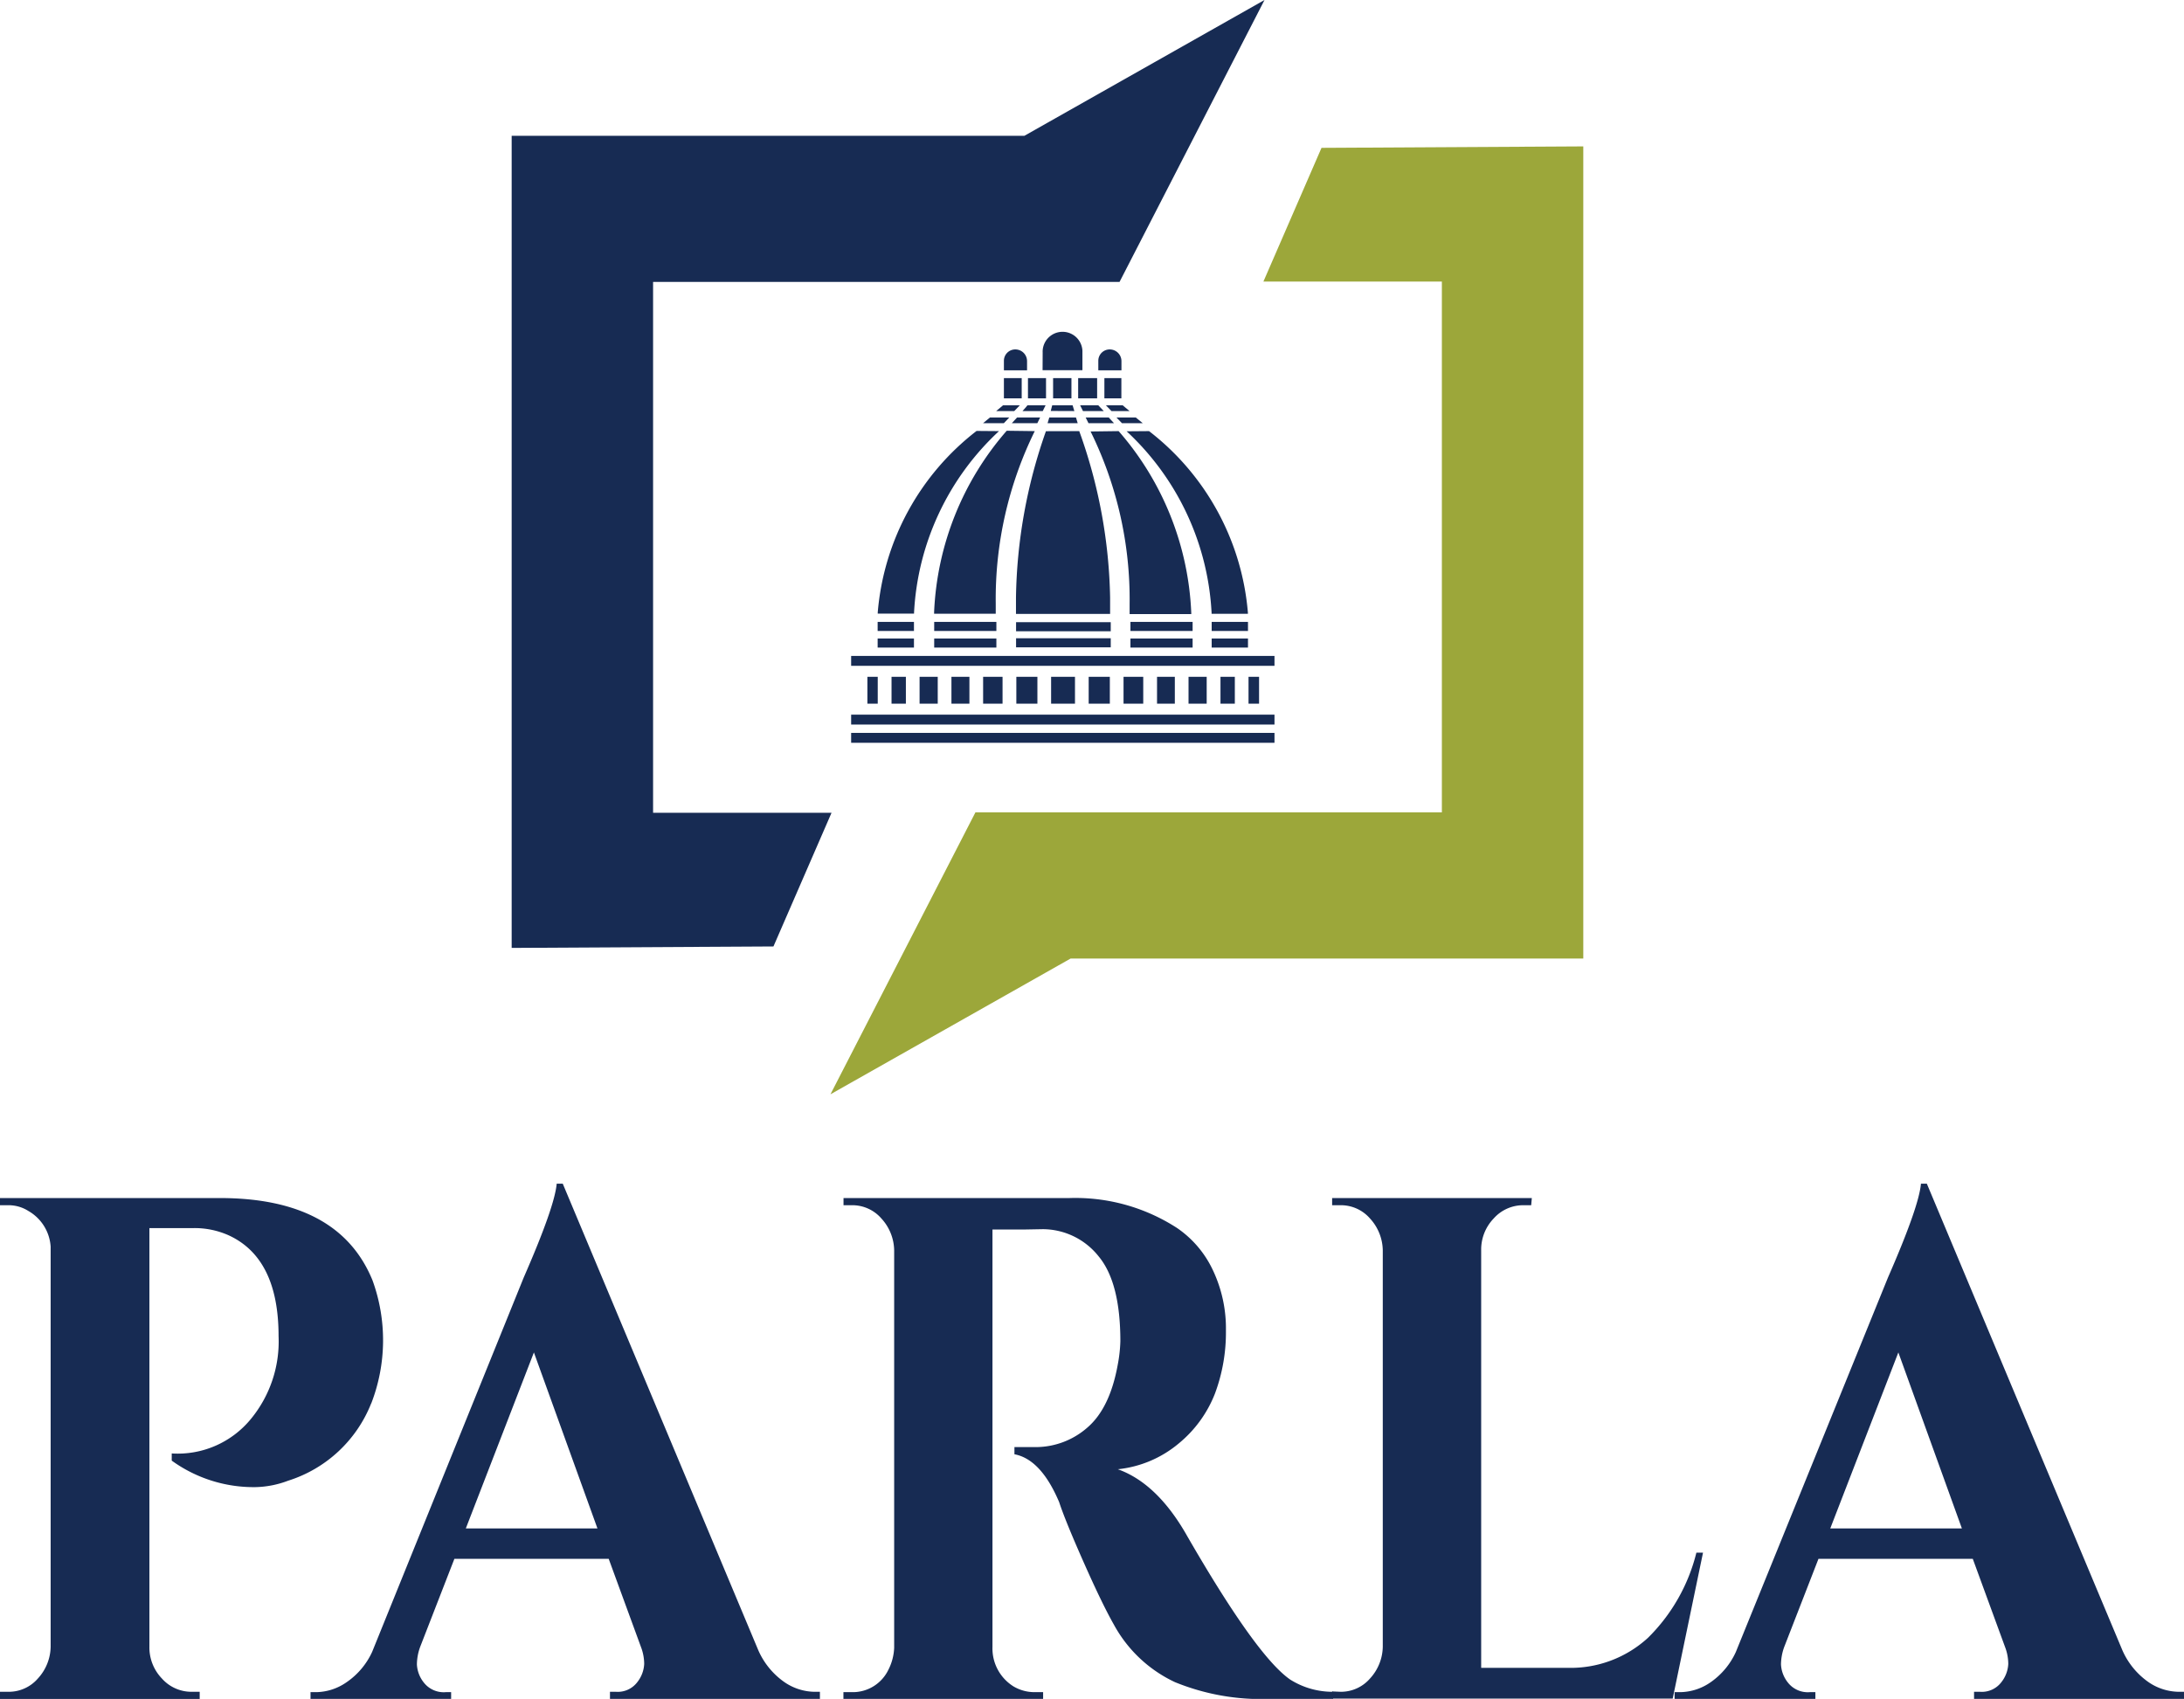 <svg xmlns="http://www.w3.org/2000/svg" viewBox="0 0 240.61 187.18"><defs><style>.cls-1{fill:#172b53;}.cls-2{fill:#9ca73a;}</style></defs><title>Parla_quadrado</title><g id="Camada_2" data-name="Camada 2"><g id="Camada_1-2" data-name="Camada 1"><path class="cls-1" d="M40.89,154.63a14.53,14.53,0,0,1-9.14,8.51,10.7,10.7,0,0,1-3.62.71,15.39,15.39,0,0,1-9.21-2.92v-.79a10.42,10.42,0,0,0,8.77-3.86,13.44,13.44,0,0,0,3-9.07q0-8.59-5.51-11.11a9.2,9.2,0,0,0-3.84-.79H16.46v46.12a4.92,4.92,0,0,0,1.38,3.51,4.34,4.34,0,0,0,3.26,1.46H22v.79H0v-.79H.94a4.23,4.23,0,0,0,3.23-1.46,5.29,5.29,0,0,0,1.41-3.51V137.36a4.89,4.89,0,0,0-2.46-3.94,4.06,4.06,0,0,0-2.18-.63H0V132H24.22q13.12,0,16.82,9.07a19.28,19.28,0,0,1-.14,13.56Z"/><path class="cls-1" d="M89.68,186.4h.65v.79H67.2v-.79h.65a2.7,2.7,0,0,0,2.36-1.06,3.51,3.51,0,0,0,.76-2,5.27,5.27,0,0,0-.36-1.89l-3.55-9.7h-17l-3.77,9.7a5.79,5.79,0,0,0-.36,1.93,3.47,3.47,0,0,0,.76,2,2.78,2.78,0,0,0,2.43,1.06h.58v.79H34.21v-.79h.65a6,6,0,0,0,3.33-1.1A8.16,8.16,0,0,0,41,182L57.7,140.75q3.41-7.8,3.63-10.33H62l21.54,51.4a8.39,8.39,0,0,0,2.76,3.43A6,6,0,0,0,89.68,186.4Zm-38.36-18h14.5l-7-19.39Z"/><path class="cls-1" d="M112.68,135.47h-3.34v46a4.93,4.93,0,0,0,2.32,4.34,4.54,4.54,0,0,0,2.32.63h.94v.79h-22v-.79h.94a4.35,4.35,0,0,0,4-2.44,5.86,5.86,0,0,0,.65-2.44V137.76a5.3,5.3,0,0,0-1.41-3.51,4.23,4.23,0,0,0-3.23-1.46h-.94V132h24.87a20.62,20.62,0,0,1,11.89,3.31,11.55,11.55,0,0,1,3.92,4.61,15,15,0,0,1,1.45,6.7,19.29,19.29,0,0,1-1.2,6.9,13.43,13.43,0,0,1-4,5.52,12.43,12.43,0,0,1-6.71,2.84q4.2,1.5,7.4,6.94,7.83,13.64,11.6,16.24a8.74,8.74,0,0,0,4.71,1.34v.79h-7.11a25.19,25.19,0,0,1-10.3-1.85,14.81,14.81,0,0,1-6.74-6.35q-1.3-2.29-3.34-6.9t-2.68-6.58q-2-4.73-4.93-5.28v-.79H114a8.64,8.64,0,0,0,5.77-2.13q2.5-2.13,3.37-6.94a16.14,16.14,0,0,0,.29-2.6q0-6.46-2.39-9.34a7.88,7.88,0,0,0-6.16-3Z"/><path class="cls-1" d="M147.7,186.4a4.23,4.23,0,0,0,3.23-1.46,5.29,5.29,0,0,0,1.41-3.51V137.76a5.3,5.3,0,0,0-1.41-3.51,4.24,4.24,0,0,0-3.23-1.46h-.94V132h22l-.07.79h-.87a4.34,4.34,0,0,0-3.26,1.46,4.93,4.93,0,0,0-1.38,3.51v46h9.5a12.61,12.61,0,0,0,8.88-3.31,19.87,19.87,0,0,0,5.33-9.38h.73l-3.34,16.08H146.76v-.79Z"/><path class="cls-1" d="M240,186.4h.65v.79H217.48v-.79h.65a2.7,2.7,0,0,0,2.36-1.06,3.51,3.51,0,0,0,.76-2,5.27,5.27,0,0,0-.36-1.89l-3.55-9.7h-17l-3.77,9.7a5.79,5.79,0,0,0-.36,1.93,3.47,3.47,0,0,0,.76,2,2.78,2.78,0,0,0,2.43,1.06H200v.79H184.49v-.79h.65a6,6,0,0,0,3.33-1.1,8.16,8.16,0,0,0,2.76-3.31L208,140.75q3.41-7.8,3.63-10.33h.65l21.54,51.4a8.39,8.39,0,0,0,2.76,3.43A6,6,0,0,0,240,186.4Zm-38.36-18h14.5l-7-19.39Z"/><polyline class="cls-1" points="85.21 104.28 91.61 89.55 71.95 89.55 71.95 31.06 123.34 31.06 139.31 0 112.86 14.96 56.37 14.96 56.37 104.44 85.21 104.28"/><polyline class="cls-2" points="145.59 16.29 139.19 31.02 158.85 31.02 158.85 89.51 107.46 89.51 91.49 120.57 117.95 105.61 174.43 105.61 174.43 16.13 145.59 16.29"/><polygon class="cls-1" points="138.71 77.53 137.55 77.53 137.55 74.57 138.71 74.57 138.71 77.53 138.71 77.53"/><polygon class="cls-1" points="96.7 77.53 95.56 77.53 95.56 74.57 96.7 74.57 96.7 77.53 96.7 77.53"/><rect class="cls-1" x="118.78" y="41.66" width="2.09" height="2.23"/><rect class="cls-1" x="93.77" y="80.75" width="46.64" height="1.09"/><polygon class="cls-1" points="136.04 77.53 134.46 77.53 134.46 74.57 136.04 74.57 136.04 77.53 136.04 77.53"/><polygon class="cls-1" points="132.94 77.53 130.94 77.53 130.94 74.57 132.94 74.57 132.94 77.53 132.94 77.53"/><polygon class="cls-1" points="129.43 77.53 127.47 77.53 127.47 74.57 129.43 74.57 129.43 77.53 129.43 77.53"/><polygon class="cls-1" points="125.95 77.53 123.78 77.53 123.78 74.57 125.95 74.57 125.95 77.53 125.95 77.53"/><polygon class="cls-1" points="122.27 77.53 119.94 77.53 119.94 74.57 122.27 74.57 122.27 77.53 122.27 77.53"/><polygon class="cls-1" points="118.43 77.53 115.8 77.53 115.8 74.57 118.43 74.57 118.43 77.53 118.43 77.53"/><polygon class="cls-1" points="114.29 77.53 111.97 77.53 111.97 74.57 114.29 74.57 114.29 77.53 114.29 77.53"/><polygon class="cls-1" points="110.45 77.53 108.31 77.53 108.31 74.57 110.45 74.57 110.45 77.53 110.45 77.53"/><polygon class="cls-1" points="106.8 77.53 104.82 77.53 104.82 74.57 106.8 74.57 106.8 77.53 106.8 77.53"/><polygon class="cls-1" points="103.31 77.53 101.31 77.53 101.31 74.57 103.31 74.57 103.31 77.53 103.31 77.53"/><polygon class="cls-1" points="99.8 77.53 98.22 77.53 98.22 74.57 99.8 74.57 99.8 77.53 99.8 77.53"/><path class="cls-1" d="M122.38,71.32H111.94v-1h10.43v1Zm0-1.77H111.94v-1h10.43v1Z"/><path class="cls-1" d="M131.39,71.35h-6.85v-1h6.85v1Zm0-1.83h-6.85v-1h6.85v1Z"/><path class="cls-1" d="M137.49,71.35h-4v-1h4v1Zm0-1.83h-4v-1h4v1Z"/><path class="cls-1" d="M100.69,71.35h-4v-1h4v1Zm0-1.83h-4v-1h4v1Z"/><path class="cls-1" d="M118.9,47.5a56.82,56.82,0,0,1,3.4,18.34c0,.56,0,1.13,0,1.69v.11H111.93v-.11c0-.6,0-1.13,0-1.67a57.31,57.31,0,0,1,3.3-18.35Z"/><path class="cls-1" d="M123.24,47.5a32.49,32.49,0,0,1,8,20v.16h-6.79v-.12c0-.35,0-.7,0-1a41.85,41.85,0,0,0-4.3-19Z"/><path class="cls-1" d="M126.59,47.5a28.2,28.2,0,0,1,10.89,20v.13h-4v-.11a29.35,29.35,0,0,0-9.36-20Z"/><rect class="cls-1" x="93.77" y="78.74" width="46.64" height="1.09"/><rect class="cls-1" x="93.77" y="72.27" width="46.64" height="1.09"/><rect class="cls-1" x="110.6" y="41.66" width="1.96" height="2.23"/><rect class="cls-1" x="113.25" y="41.66" width="1.99" height="2.23"/><rect class="cls-1" x="121.67" y="41.66" width="1.87" height="2.23"/><rect class="cls-1" x="116.02" y="41.66" width="2.02" height="2.23"/><path class="cls-1" d="M114.86,40.79h4.39V38.65a2.19,2.19,0,0,0-4.38.2Z"/><path class="cls-1" d="M121,39.76a1.25,1.25,0,0,1,1.27-1.26,1.29,1.29,0,0,1,1.28,1.3v1H121Z"/><path class="cls-1" d="M110.6,39.76a1.25,1.25,0,0,1,1.27-1.26,1.29,1.29,0,0,1,1.28,1.3v1H110.6Z"/><path class="cls-1" d="M118.36,45.29l-.19-.63h-2.25l-.16.62Z"/><path class="cls-1" d="M118.73,46.63l-.19-.63H115.6l-.19.63Z"/><path class="cls-1" d="M121.6,45.29l-.6-.63h-2l.31.63Z"/><path class="cls-1" d="M122.73,46.63l-.58-.63h-2.54l.31.63Z"/><path class="cls-1" d="M124.44,45.29l-.75-.63h-1.85l.61.63Z"/><path class="cls-1" d="M123.61,46.63,123,46h2.13l.77.63Z"/><path class="cls-1" d="M110.06,47.5a29.35,29.35,0,0,0-9.36,20v.11h-4v-.13a28.2,28.2,0,0,1,10.89-20Z"/><path class="cls-1" d="M109.77,71.35h-6.85v-1h6.85v1Zm0-1.83h-6.85v-1h6.85v1Z"/><path class="cls-1" d="M114,47.5a41.85,41.85,0,0,0-4.3,19c0,.32,0,.67,0,1v.12h-6.79v-.16a32.49,32.49,0,0,1,8-20Z"/><path class="cls-1" d="M114.28,46.63l.31-.63h-2.54l-.58.63Z"/><path class="cls-1" d="M114.88,45.29l.31-.63h-2s-.19.25-.54.63Z"/><path class="cls-1" d="M110.59,46.63l.6-.63h-2.13l-.76.63Z"/><path class="cls-1" d="M111.74,45.29l.61-.63h-1.85l-.75.63Z"/></g></g></svg>